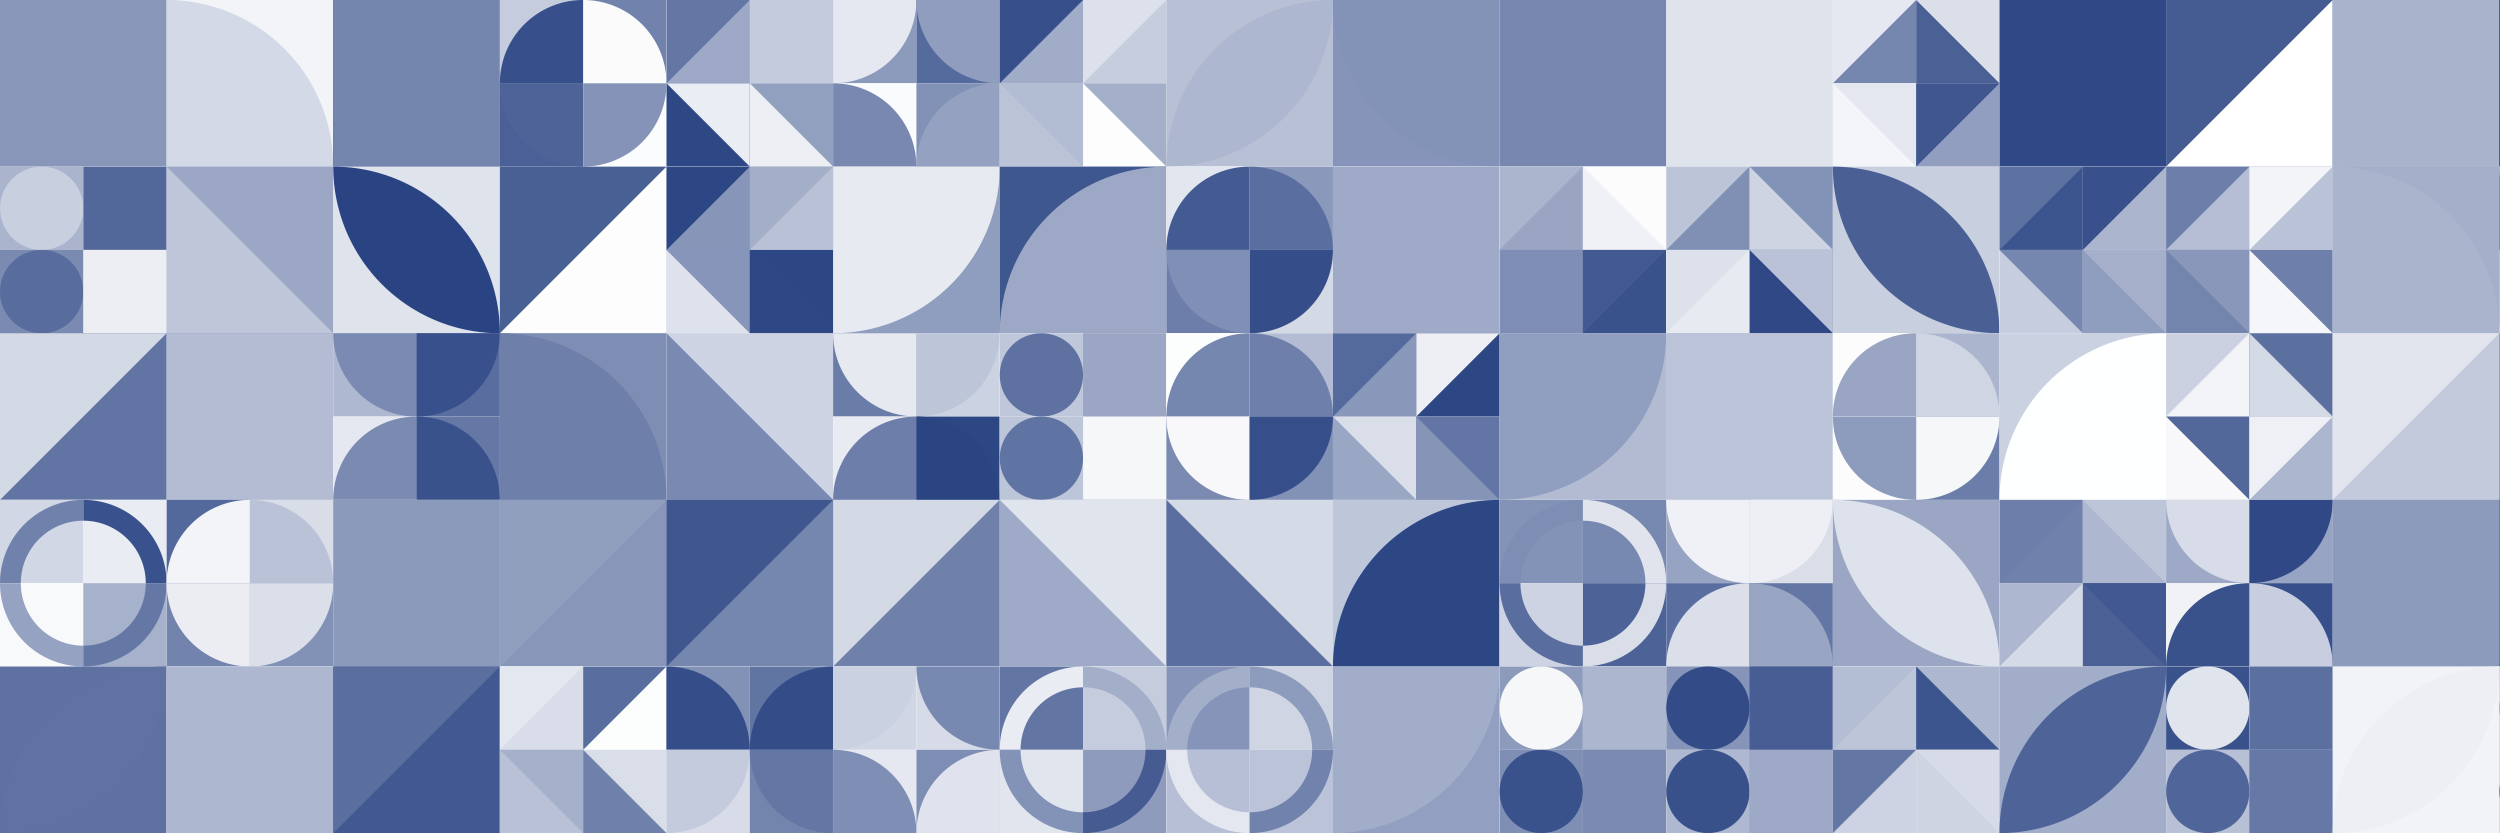 <?xml version="1.0" standalone="no"?><svg xmlns:xlink="http://www.w3.org/1999/xlink" xmlns="http://www.w3.org/2000/svg" viewBox="0 0 800 266.661" preserveAspectRatio="xMaxYMax slice"><rect x="0" y="0" width="800" height="266.661" fill="#333333" stroke="none"/><g transform="scale(0.737)"><rect x="0" y="0" width="1157.547" height="361.733" fill="#ffffff"/><rect x="0" y="0" width="72.35" height="72.35" fill="#556a9c"/><rect x="0" y="0" width="72.35" height="72.35" fill="#8796b9"/><rect x="72.35" y="0" width="72.35" height="72.35" fill="#f2f4f8"/><path d="M 72.35 0 A 72.35 72.35 0 0 1 144.7 72.35 L 72.35 72.35" fill="#d3d9e6"/><rect x="144.69" y="0" width="72.35" height="72.35" fill="#344c89"/><rect x="144.69" y="0" width="72.35" height="72.35" fill="#7485ae"/><rect x="217.04" y="0" width="72.347" height="72.347" fill="#ffffff"/><rect x="217.04" y="0" width="36.17" height="36.17" fill="#c4ccdd"/><path d="M 217.04 36.17 A 36.17 36.17 0 0 1  253.21 0 L 253.21 36.17" fill="#374f8a"/><rect x="253.21" y="0" width="36.17" height="36.17" fill="#7182ac"/><path d="M 253.21 0 A 36.17 36.17 0 0 1 289.38 36.17 L 253.21 36.17" fill="#fbfbfc"/><rect x="217.04" y="36.17" width="36.17" height="36.17" fill="#4a6096"/><path d="M 217.04 36.17 A 36.17 36.17 0 0 0 253.21 72.34 L 253.21 36.17" fill="#4e6498"/><rect x="253.21" y="36.17" width="36.17" height="36.17" fill="#fbfcfd"/><path d="M 253.21 72.34 A 36.17 36.17 0 0 0 289.38 36.17 L 253.21 36.17" fill="#8493b7"/><rect x="289.387" y="0" width="72.347" height="72.347" fill="#ffffff"/><rect x="289.39" y="0" width="36.17" height="36.17" fill="#6376a4"/><polygon points="325.56,0 325.56,36.17 289.39,36.17" fill="#9ca8c6"/><rect x="325.56" y="0" width="36.17" height="36.17" fill="#c4cbdc"/><polygon points="325.56,0 361.73,0 325.56,36.17" fill="#c4cbdd"/><rect x="289.39" y="36.17" width="36.17" height="36.17" fill="#2e4886"/><polygon points="289.39,36.17 325.56,36.17 325.56,72.34" fill="#eaedf3"/><rect x="325.56" y="36.17" width="36.17" height="36.17" fill="#92a0c0"/><polygon points="325.56,36.17 361.73,72.34 325.56,72.34" fill="#edeff4"/><rect x="361.733" y="0" width="72.347" height="72.347" fill="#ffffff"/><rect x="361.73" y="0" width="36.17" height="36.17" fill="#8c9abc"/><path d="M 361.73 36.17 A 36.17 36.17 0 0 0 397.9 0 L 361.73 0" fill="#e5e8f0"/><rect x="397.91" y="0" width="36.17" height="36.17" fill="#566b9d"/><path d="M 397.91 0 A 36.17 36.17 0 0 0 434.08 36.17 L 434.08 0" fill="#909dbe"/><rect x="361.73" y="36.17" width="36.17" height="36.17" fill="#fafbfc"/><path d="M 361.73 36.17 A 36.17 36.17 0 0 1 397.9 72.34 L 361.73 72.34" fill="#7888b0"/><rect x="397.91" y="36.17" width="36.17" height="36.17" fill="#8292b6"/><path d="M 397.91 72.34 A 36.17 36.17 0 0 1  434.08 36.17 L 434.08 72.34" fill="#94a1c1"/><rect x="434.08" y="0" width="72.347" height="72.347" fill="#ffffff"/><rect x="434.08" y="0" width="36.17" height="36.17" fill="#374f8a"/><polygon points="470.25,0 470.25,36.17 434.08,36.17" fill="#a0acc8"/><rect x="470.25" y="0" width="36.17" height="36.17" fill="#c6cdde"/><polygon points="470.25,0 506.42,0 470.25,36.17" fill="#dde1eb"/><rect x="434.08" y="36.17" width="36.17" height="36.17" fill="#bbc3d7"/><polygon points="434.08,36.17 470.25,36.17 470.25,72.34" fill="#b2bcd2"/><rect x="470.25" y="36.17" width="36.17" height="36.17" fill="#a4afca"/><polygon points="470.25,36.17 506.42,72.34 470.25,72.34" fill="#fdfdfe"/><rect x="506.43" y="0" width="72.35" height="72.35" fill="#b7c0d5"/><path d="M 506.43 72.35 A 72.35 72.35 0 0 1  578.78 0 L 506.43 72.35 A 72.35 72.35 0 0 0 578.78 0" fill="#adb7cf"/><rect x="578.77" y="0" width="72.35" height="72.35" fill="#8594b8"/><path d="M 578.77 0 A 72.35 72.35 0 0 0 651.12 72.35 L 651.12 0" fill="#8392b7"/><rect x="651.12" y="0" width="72.35" height="72.35" fill="#dee2ec"/><rect x="651.12" y="0" width="72.35" height="72.35" fill="#7787b0"/><rect x="723.47" y="0" width="72.35" height="72.35" fill="#d0d5e3"/><rect x="723.47" y="0" width="72.35" height="72.35" fill="#dfe3ec"/><rect x="795.813" y="0" width="72.347" height="72.347" fill="#ffffff"/><rect x="795.81" y="0" width="36.17" height="36.17" fill="#e5e8f0"/><polygon points="831.98,0 831.98,36.17 795.81,36.17" fill="#7687af"/><rect x="831.99" y="0" width="36.17" height="36.17" fill="#dadfea"/><polygon points="831.99,0 868.16,36.17 831.99,36.17" fill="#4b6196"/><rect x="795.81" y="36.17" width="36.17" height="36.17" fill="#f3f5f8"/><polygon points="795.81,36.17 831.98,36.17 831.98,72.34" fill="#e4e7ef"/><rect x="831.99" y="36.17" width="36.17" height="36.17" fill="#919ebf"/><polygon points="831.99,36.17 868.16,36.17 831.99,72.34" fill="#3f568f"/><rect x="868.16" y="0" width="72.35" height="72.35" fill="#f8f9fb"/><rect x="868.16" y="0" width="72.35" height="72.35" fill="#304986"/><rect x="940.51" y="0" width="72.35" height="72.35" fill="#455c93"/><polygon points="1012.86,0 1012.86,72.35 940.51,72.35" fill="#ffffff"/><rect x="1012.85" y="0" width="72.35" height="72.35" fill="#8796b9"/><rect x="1012.85" y="0" width="72.35" height="72.35" fill="#a8b3cc"/><rect x="1085.2" y="0" width="72.35" height="72.35" fill="#3a528c"/><rect x="1085.2" y="0" width="72.35" height="72.35" fill="#39518c"/><rect x="0" y="72.347" width="72.347" height="72.347" fill="#ffffff"/><rect x="0" y="72.35" width="36.17" height="36.17" fill="#aab4cd"/><circle cx="18.085" cy="90.435" r="18.085" fill="#c8cfdf"/><rect x="36.17" y="72.35" width="36.17" height="36.17" fill="#fcfcfd"/><rect x="36.17" y="72.35" width="36.17" height="36.17" fill="#52679a"/><rect x="0" y="108.52" width="36.17" height="36.17" fill="#7a8ab1"/><circle cx="18.085" cy="126.605" r="18.085" fill="#586c9e"/><rect x="36.17" y="108.52" width="36.17" height="36.17" fill="#97a4c2"/><rect x="36.17" y="108.52" width="36.17" height="36.17" fill="#eceef4"/><rect x="72.35" y="72.35" width="72.35" height="72.35" fill="#bfc6d9"/><polygon points="72.35,72.35 144.7,72.35 144.7,144.7" fill="#9ba7c5"/><rect x="144.69" y="72.35" width="72.35" height="72.35" fill="#dfe3ec"/><path d="M 144.69 72.35 A 72.35 72.35 0 0 1  217.04 144.7 L 144.69 72.35 A 72.35 72.35 0 0 0 217.04 144.7" fill="#2a4483"/><rect x="217.04" y="72.35" width="72.35" height="72.35" fill="#496095"/><polygon points="289.39,72.35 289.39,144.7 217.04,144.7" fill="#fdfdfe"/><rect x="289.387" y="72.347" width="72.347" height="72.347" fill="#ffffff"/><rect x="289.39" y="72.35" width="36.17" height="36.17" fill="#2d4785"/><polygon points="325.56,72.35 325.56,108.52 289.39,108.52" fill="#8795b9"/><rect x="325.56" y="72.35" width="36.17" height="36.17" fill="#b8c1d6"/><polygon points="325.56,72.35 361.73,72.35 325.56,108.52" fill="#a3aec9"/><rect x="289.39" y="108.52" width="36.17" height="36.17" fill="#dee2ec"/><polygon points="289.39,108.52 325.56,108.52 325.56,144.69" fill="#8695b9"/><rect x="325.56" y="108.52" width="36.17" height="36.17" fill="#2d4785"/><polygon points="325.56,108.52 361.73,144.69 325.56,144.69" fill="#2e4885"/><rect x="361.73" y="72.35" width="72.35" height="72.35" fill="#8f9dbe"/><path d="M 361.73 144.7 A 72.35 72.35 0 0 0 434.08 72.35 L 361.73 72.35" fill="#e7eaf1"/><rect x="434.08" y="72.35" width="72.35" height="72.35" fill="#3f578f"/><path d="M 434.08 144.7 A 72.35 72.35 0 0 1  506.43 72.35 L 506.43 144.7" fill="#9ca8c5"/><rect x="506.427" y="72.347" width="72.347" height="72.347" fill="#ffffff"/><rect x="506.43" y="72.35" width="36.17" height="36.17" fill="#e2e6ee"/><path d="M 506.43 108.52 A 36.17 36.17 0 0 1  542.6 72.35 L 542.6 108.52" fill="#435a92"/><rect x="542.6" y="72.35" width="36.17" height="36.17" fill="#8a98bb"/><path d="M 542.6 72.35 A 36.17 36.17 0 0 1 578.77 108.52 L 542.6 108.52" fill="#5a6e9f"/><rect x="506.43" y="108.52" width="36.17" height="36.17" fill="#6c7ea9"/><path d="M 506.43 108.52 A 36.17 36.17 0 0 0 542.6 144.69 L 542.6 108.52" fill="#7f8fb5"/><rect x="542.6" y="108.52" width="36.17" height="36.17" fill="#d4d9e6"/><path d="M 542.6 144.69 A 36.17 36.17 0 0 0 578.77 108.52 L 542.6 108.52" fill="#354e89"/><rect x="578.77" y="72.35" width="72.35" height="72.35" fill="#fcfdfd"/><rect x="578.77" y="72.35" width="72.35" height="72.35" fill="#9eaac7"/><rect x="651.12" y="72.347" width="72.347" height="72.347" fill="#ffffff"/><rect x="651.12" y="72.35" width="36.17" height="36.17" fill="#aab5ce"/><polygon points="687.29,72.35 687.29,108.52 651.12,108.52" fill="#99a5c3"/><rect x="687.29" y="72.35" width="36.17" height="36.17" fill="#fcfcfd"/><polygon points="687.29,72.35 723.46,108.52 687.29,108.52" fill="#eff1f6"/><rect x="651.12" y="108.52" width="36.17" height="36.17" fill="#7d8db3"/><polygon points="651.12,108.52 687.29,108.52 687.29,144.69" fill="#7f8eb4"/><rect x="687.29" y="108.52" width="36.17" height="36.17" fill="#3a528c"/><polygon points="687.29,108.52 723.46,108.52 687.29,144.69" fill="#425991"/><rect x="723.467" y="72.347" width="72.347" height="72.347" fill="#ffffff"/><rect x="723.47" y="72.35" width="36.17" height="36.17" fill="#bcc4d8"/><polygon points="759.64,72.35 759.64,108.52 723.47,108.52" fill="#8090b5"/><rect x="759.64" y="72.35" width="36.17" height="36.17" fill="#8392b7"/><polygon points="759.64,72.35 795.81,108.52 759.64,108.52" fill="#ced4e2"/><rect x="723.47" y="108.52" width="36.17" height="36.17" fill="#e7eaf1"/><polygon points="723.47,108.52 759.64,108.52 723.47,144.69" fill="#dde1eb"/><rect x="759.64" y="108.52" width="36.17" height="36.17" fill="#304986"/><polygon points="759.64,108.52 795.81,108.52 795.81,144.69" fill="#b9c2d6"/><rect x="795.81" y="72.35" width="72.35" height="72.35" fill="#c8cfdf"/><path d="M 795.81 72.35 A 72.35 72.35 0 0 1  868.16 144.7 L 795.81 72.35 A 72.35 72.35 0 0 0 868.16 144.7" fill="#4a6095"/><rect x="868.16" y="72.347" width="72.347" height="72.347" fill="#ffffff"/><rect x="868.16" y="72.35" width="36.17" height="36.17" fill="#5e72a1"/><polygon points="904.33,72.35 904.33,108.52 868.16,108.52" fill="#3d558e"/><rect x="904.33" y="72.35" width="36.17" height="36.17" fill="#abb5ce"/><polygon points="904.33,72.35 940.5,72.35 904.33,108.52" fill="#38508b"/><rect x="868.16" y="108.52" width="36.17" height="36.17" fill="#c6cdde"/><polygon points="868.16,108.52 904.33,108.52 904.33,144.69" fill="#7586af"/><rect x="904.33" y="108.52" width="36.17" height="36.17" fill="#a6b0cb"/><polygon points="904.33,108.52 940.5,144.69 904.33,144.69" fill="#8f9dbe"/><rect x="940.507" y="72.347" width="72.347" height="72.347" fill="#ffffff"/><rect x="940.51" y="72.35" width="36.17" height="36.17" fill="#6c7ea9"/><polygon points="976.68,72.35 976.68,108.52 940.51,108.52" fill="#b5bed4"/><rect x="976.68" y="72.35" width="36.17" height="36.17" fill="#bac2d7"/><polygon points="976.68,72.35 1012.85,72.35 976.68,108.52" fill="#f3f4f8"/><rect x="940.51" y="108.52" width="36.17" height="36.17" fill="#7384ad"/><polygon points="940.51,108.52 976.68,108.52 976.68,144.69" fill="#8897ba"/><rect x="976.68" y="108.52" width="36.17" height="36.17" fill="#6d7faa"/><polygon points="976.68,108.52 1012.85,144.69 976.68,144.69" fill="#f5f6f9"/><rect x="1012.85" y="72.35" width="72.35" height="72.35" fill="#a4afca"/><path d="M 1012.85 72.35 A 72.35 72.35 0 0 1 1085.2 144.7 L 1012.85 144.7" fill="#aab4cd"/><rect x="1085.2" y="72.347" width="72.347" height="72.347" fill="#ffffff"/><rect x="1085.2" y="72.35" width="36.17" height="36.17" fill="#415890"/><path d="M 1085.2 72.35 A 36.17 36.17 0 0 0 1121.37 108.52 L 1121.37 72.35" fill="#c2c9dc"/><rect x="1121.37" y="72.35" width="36.17" height="36.17" fill="#98a4c3"/><path d="M 1121.37 108.52 A 36.17 36.17 0 0 0 1157.54 72.35 L 1121.37 72.35" fill="#6073a2"/><rect x="1085.2" y="108.52" width="36.17" height="36.17" fill="#909ebf"/><path d="M 1085.2 144.69 A 36.17 36.17 0 0 1  1121.37 108.52 L 1121.37 144.69" fill="#d2d7e5"/><rect x="1121.37" y="108.52" width="36.17" height="36.17" fill="#a8b2cc"/><path d="M 1121.37 108.52 A 36.17 36.17 0 0 1 1157.54 144.69 L 1121.37 144.69" fill="#2d4785"/><rect x="0" y="144.69" width="72.35" height="72.35" fill="#6174a3"/><polygon points="0,144.69 72.35,144.69 0,217.04" fill="#d4d9e6"/><rect x="72.35" y="144.69" width="72.35" height="72.35" fill="#7a8ab1"/><rect x="72.35" y="144.69" width="72.35" height="72.35" fill="#b3bcd3"/><rect x="144.693" y="144.693" width="72.347" height="72.347" fill="#ffffff"/><rect x="144.69" y="144.69" width="36.17" height="36.17" fill="#aeb8d0"/><path d="M 144.69 144.69 A 36.17 36.17 0 0 0 180.86 180.86 L 180.86 144.69" fill="#7a8ab2"/><rect x="180.87" y="144.69" width="36.17" height="36.17" fill="#596e9f"/><path d="M 180.87 180.86 A 36.17 36.17 0 0 0 217.04 144.69 L 180.87 144.69" fill="#38508b"/><rect x="144.69" y="180.87" width="36.17" height="36.17" fill="#e5e8f0"/><path d="M 144.69 217.04 A 36.17 36.17 0 0 1  180.86 180.87 L 180.86 217.04" fill="#7a8ab1"/><rect x="180.87" y="180.87" width="36.17" height="36.17" fill="#6477a5"/><path d="M 180.87 180.87 A 36.17 36.17 0 0 1 217.04 217.04 L 180.87 217.04" fill="#3a528c"/><rect x="217.04" y="144.69" width="72.35" height="72.35" fill="#7e8db4"/><path d="M 217.04 144.69 A 72.35 72.35 0 0 1 289.39 217.04 L 217.04 217.04" fill="#6e80aa"/><rect x="289.39" y="144.69" width="72.35" height="72.35" fill="#cdd3e2"/><polygon points="289.39,144.69 361.74,217.04 289.39,217.04" fill="#7989b1"/><rect x="361.733" y="144.693" width="72.347" height="72.347" fill="#ffffff"/><rect x="361.73" y="144.69" width="36.17" height="36.17" fill="#6a7da8"/><path d="M 361.73 144.69 A 36.17 36.17 0 0 0 397.9 180.86 L 397.9 144.69" fill="#e6e9f0"/><rect x="397.91" y="144.69" width="36.17" height="36.17" fill="#cbd2e1"/><path d="M 397.91 180.86 A 36.17 36.17 0 0 0 434.08 144.69 L 397.91 144.69" fill="#bdc5d9"/><rect x="361.73" y="180.87" width="36.17" height="36.17" fill="#e9ebf2"/><path d="M 361.73 217.04 A 36.17 36.17 0 0 1  397.9 180.87 L 397.9 217.04" fill="#6c7ea9"/><rect x="397.91" y="180.87" width="36.17" height="36.17" fill="#2d4785"/><path d="M 397.91 180.87 A 36.17 36.17 0 0 1 434.08 217.04 L 397.91 217.04" fill="#2b4583"/><rect x="434.08" y="144.693" width="72.347" height="72.347" fill="#ffffff"/><rect x="434.08" y="144.69" width="36.17" height="36.17" fill="#bfc7da"/><circle cx="452.165" cy="162.775" r="18.085" fill="#5e71a1"/><rect x="470.25" y="144.69" width="36.17" height="36.17" fill="#c7cede"/><rect x="470.25" y="144.69" width="36.17" height="36.17" fill="#9aa6c4"/><rect x="434.08" y="180.87" width="36.17" height="36.17" fill="#bdc5d9"/><circle cx="452.165" cy="198.955" r="18.085" fill="#6074a3"/><rect x="470.25" y="180.87" width="36.17" height="36.17" fill="#8a98bb"/><rect x="470.25" y="180.87" width="36.17" height="36.17" fill="#f5f7f9"/><rect x="506.427" y="144.693" width="72.347" height="72.347" fill="#ffffff"/><rect x="506.43" y="144.69" width="36.17" height="36.17" fill="#fcfdfd"/><path d="M 506.43 180.86 A 36.17 36.17 0 0 1  542.6 144.69 L 542.6 180.86" fill="#7586af"/><rect x="542.6" y="144.69" width="36.17" height="36.17" fill="#b3bcd3"/><path d="M 542.6 144.69 A 36.17 36.17 0 0 1 578.77 180.86 L 542.6 180.86" fill="#6d7faa"/><rect x="506.43" y="180.87" width="36.17" height="36.17" fill="#7a8ab1"/><path d="M 506.43 180.87 A 36.17 36.17 0 0 0 542.6 217.04 L 542.6 180.87" fill="#f8f8fb"/><rect x="542.6" y="180.87" width="36.17" height="36.17" fill="#8291b6"/><path d="M 542.6 217.04 A 36.17 36.17 0 0 0 578.77 180.87 L 542.6 180.87" fill="#364e8a"/><rect x="578.773" y="144.693" width="72.347" height="72.347" fill="#ffffff"/><rect x="578.77" y="144.69" width="36.17" height="36.17" fill="#556a9c"/><polygon points="614.94,144.69 614.94,180.86 578.77,180.86" fill="#8897ba"/><rect x="614.95" y="144.69" width="36.17" height="36.17" fill="#2d4785"/><polygon points="614.95,144.69 651.12,144.69 614.95,180.86" fill="#edeff5"/><rect x="578.77" y="180.87" width="36.17" height="36.17" fill="#9aa7c4"/><polygon points="578.77,180.87 614.94,180.87 614.94,217.04" fill="#d9dee9"/><rect x="614.95" y="180.87" width="36.17" height="36.17" fill="#6275a4"/><polygon points="614.95,180.87 651.12,217.04 614.95,217.04" fill="#8694b8"/><rect x="651.12" y="144.69" width="72.35" height="72.35" fill="#b2bbd2"/><path d="M 651.12 217.04 A 72.35 72.35 0 0 0 723.47 144.69 L 651.12 144.69" fill="#909ebf"/><rect x="723.47" y="144.69" width="72.35" height="72.35" fill="#b2bbd2"/><rect x="723.47" y="144.69" width="72.35" height="72.35" fill="#bac3d7"/><rect x="795.813" y="144.693" width="72.347" height="72.347" fill="#ffffff"/><rect x="795.81" y="144.69" width="36.17" height="36.17" fill="#fcfcfd"/><path d="M 795.81 180.86 A 36.17 36.17 0 0 1  831.98 144.69 L 831.98 180.86" fill="#99a5c3"/><rect x="831.99" y="144.69" width="36.17" height="36.17" fill="#abb5ce"/><path d="M 831.99 144.69 A 36.17 36.17 0 0 1 868.16 180.86 L 831.99 180.86" fill="#cfd5e3"/><rect x="795.81" y="180.87" width="36.17" height="36.17" fill="#fcfcfd"/><path d="M 795.81 180.87 A 36.17 36.17 0 0 0 831.98 217.04 L 831.98 180.87" fill="#8d9bbd"/><rect x="831.99" y="180.87" width="36.17" height="36.17" fill="#6b7da9"/><path d="M 831.99 217.04 A 36.17 36.17 0 0 0 868.16 180.87 L 831.99 180.87" fill="#f5f7f9"/><rect x="868.16" y="144.69" width="72.35" height="72.35" fill="#cad1e0"/><path d="M 868.16 217.04 A 72.35 72.35 0 0 1  940.51 144.69 L 940.51 217.04" fill="#feffff"/><rect x="940.507" y="144.693" width="72.347" height="72.347" fill="#ffffff"/><rect x="940.51" y="144.69" width="36.17" height="36.17" fill="#cbd1e1"/><polygon points="976.68,144.69 976.68,180.86 940.51,180.86" fill="#f3f4f8"/><rect x="976.68" y="144.69" width="36.17" height="36.17" fill="#5c70a0"/><polygon points="976.68,144.69 1012.85,180.86 976.68,180.86" fill="#d4dae6"/><rect x="940.51" y="180.87" width="36.17" height="36.17" fill="#f8f8fb"/><polygon points="940.51,180.87 976.68,180.87 976.68,217.04" fill="#52679a"/><rect x="976.68" y="180.87" width="36.17" height="36.17" fill="#acb6cf"/><polygon points="976.68,180.87 1012.85,180.87 976.68,217.04" fill="#eef0f5"/><rect x="1012.85" y="144.69" width="72.35" height="72.35" fill="#c2cadc"/><polygon points="1012.85,144.69 1085.2,144.69 1012.85,217.04" fill="#e2e5ee"/><rect x="1085.2" y="144.69" width="72.35" height="72.35" fill="#6a7ca8"/><polygon points="1157.55,144.69 1157.55,217.04 1085.2,217.04" fill="#5d70a0"/><rect x="0" y="217.04" width="72.347" height="72.347" fill="#ffffff"/><rect x="0" y="217.04" width="36.17" height="36.17" fill="#d1d7e4"/><path d="M 0 253.21 A 36.17 36.17 0 0 1 36.17 217.04 L 36.17 226.082 A 27.128 27.128 0 0 0 9.043 253.21" fill="#7082ac"/><rect x="36.17" y="217.04" width="36.17" height="36.17" fill="#e9ecf2"/><path d="M 36.17 217.04 A 36.17 36.17 0 0 1 72.34 253.21 L 63.297 253.21 A 27.128 27.128 0 0 0 36.17 226.082" fill="#39518c"/><rect x="0" y="253.21" width="36.17" height="36.17" fill="#f8f9fb"/><path d="M 0 253.21 A 36.17 36.17 0 0 0 36.17 289.38 L 36.17 280.338 A 27.128 27.128 0 0 1 9.043 253.21" fill="#95a2c1"/><rect x="36.17" y="253.21" width="36.17" height="36.17" fill="#a6b1cb"/><path d="M 36.17 289.38 A 36.17 36.17 0 0 0 72.34 253.21 L 63.297 253.21 A 27.128 27.128 0 0 1 36.17 280.338" fill="#6578a5"/><rect x="72.347" y="217.04" width="72.347" height="72.347" fill="#ffffff"/><rect x="72.35" y="217.04" width="36.17" height="36.17" fill="#53689b"/><path d="M 72.35 253.21 A 36.17 36.17 0 0 1  108.52 217.04 L 108.52 253.21" fill="#f3f4f8"/><rect x="108.52" y="217.04" width="36.17" height="36.17" fill="#d8dde8"/><path d="M 108.52 217.04 A 36.17 36.17 0 0 1 144.69 253.21 L 108.52 253.21" fill="#bac2d7"/><rect x="72.35" y="253.21" width="36.17" height="36.17" fill="#7283ad"/><path d="M 72.35 253.21 A 36.17 36.17 0 0 0 108.52 289.38 L 108.52 253.21" fill="#ebedf3"/><rect x="108.52" y="253.21" width="36.17" height="36.17" fill="#8291b6"/><path d="M 108.52 289.38 A 36.17 36.17 0 0 0 144.69 253.21 L 108.52 253.21" fill="#dadfea"/><rect x="144.69" y="217.04" width="72.35" height="72.35" fill="#dce1eb"/><rect x="144.69" y="217.04" width="72.35" height="72.35" fill="#8b99bb"/><rect x="217.04" y="217.04" width="72.35" height="72.35" fill="#8896ba"/><polygon points="217.04,217.04 289.39,217.04 217.04,289.39" fill="#919fbf"/><rect x="289.39" y="217.04" width="72.35" height="72.35" fill="#7687af"/><polygon points="289.39,217.04 361.74,217.04 289.39,289.39" fill="#3f568f"/><rect x="361.73" y="217.04" width="72.35" height="72.35" fill="#6f81ab"/><polygon points="361.73,217.04 434.08,217.04 361.73,289.39" fill="#d4d9e6"/><rect x="434.08" y="217.04" width="72.35" height="72.35" fill="#9eaac7"/><polygon points="434.08,217.04 506.43,217.04 506.43,289.39" fill="#e0e4ed"/><rect x="506.43" y="217.04" width="72.35" height="72.35" fill="#d4dae6"/><polygon points="506.43,217.04 578.78,289.39 506.43,289.39" fill="#5a6e9f"/><rect x="578.77" y="217.04" width="72.35" height="72.35" fill="#bec6d9"/><path d="M 578.77 289.39 A 72.35 72.35 0 0 1  651.12 217.04 L 651.12 289.39" fill="#2d4785"/><rect x="651.12" y="217.04" width="72.347" height="72.347" fill="#ffffff"/><rect x="651.12" y="217.04" width="36.17" height="36.17" fill="#8392b7"/><path d="M 651.12 253.21 A 36.17 36.17 0 0 1 687.29 217.04 L 687.29 226.082 A 27.128 27.128 0 0 0 660.163 253.21" fill="#7e8db4"/><rect x="687.29" y="217.04" width="36.17" height="36.17" fill="#7889b1"/><path d="M 687.29 217.04 A 36.17 36.17 0 0 1 723.46 253.21 L 714.418 253.21 A 27.128 27.128 0 0 0 687.29 226.082" fill="#e1e4ed"/><rect x="651.12" y="253.21" width="36.17" height="36.17" fill="#cdd3e2"/><path d="M 651.12 253.21 A 36.17 36.17 0 0 0 687.29 289.38 L 687.29 280.338 A 27.128 27.128 0 0 1 660.163 253.21" fill="#596d9e"/><rect x="687.29" y="253.21" width="36.17" height="36.17" fill="#4d6397"/><path d="M 687.29 289.38 A 36.17 36.17 0 0 0 723.46 253.21 L 714.418 253.21 A 27.128 27.128 0 0 1 687.29 280.338" fill="#d9dee9"/><rect x="723.467" y="217.04" width="72.347" height="72.347" fill="#ffffff"/><rect x="723.47" y="217.04" width="36.17" height="36.17" fill="#96a3c2"/><path d="M 723.47 217.04 A 36.17 36.17 0 0 0 759.64 253.21 L 759.64 217.04" fill="#f0f1f6"/><rect x="759.64" y="217.04" width="36.17" height="36.17" fill="#d9dee9"/><path d="M 759.64 253.21 A 36.17 36.17 0 0 0 795.81 217.04 L 759.64 217.04" fill="#edeff5"/><rect x="723.47" y="253.21" width="36.17" height="36.17" fill="#596d9e"/><path d="M 723.47 289.38 A 36.17 36.17 0 0 1  759.64 253.21 L 759.64 289.38" fill="#dadfea"/><rect x="759.64" y="253.21" width="36.17" height="36.17" fill="#6376a4"/><path d="M 759.64 253.21 A 36.17 36.17 0 0 1 795.81 289.38 L 759.64 289.38" fill="#98a5c3"/><rect x="795.81" y="217.04" width="72.35" height="72.35" fill="#9aa6c4"/><path d="M 795.81 217.04 A 72.35 72.35 0 0 1  868.16 289.39 L 795.81 217.04 A 72.35 72.35 0 0 0 868.16 289.39" fill="#dee2ec"/><rect x="868.16" y="217.04" width="72.347" height="72.347" fill="#ffffff"/><rect x="868.16" y="217.04" width="36.17" height="36.17" fill="#6d7eaa"/><polygon points="904.33,217.04 904.33,253.21 868.16,253.21" fill="#7081ac"/><rect x="904.33" y="217.04" width="36.17" height="36.17" fill="#bdc5d8"/><polygon points="904.33,217.04 940.5,253.21 904.33,253.21" fill="#adb7d0"/><rect x="868.16" y="253.21" width="36.17" height="36.17" fill="#d5dae7"/><polygon points="868.16,253.21 904.33,253.21 868.16,289.38" fill="#adb7cf"/><rect x="904.33" y="253.21" width="36.17" height="36.17" fill="#4b6196"/><polygon points="904.33,253.21 940.5,253.21 940.5,289.38" fill="#415890"/><rect x="940.507" y="217.04" width="72.347" height="72.347" fill="#ffffff"/><rect x="940.51" y="217.04" width="36.17" height="36.17" fill="#9da9c6"/><path d="M 940.51 217.04 A 36.17 36.17 0 0 0 976.68 253.21 L 976.68 217.04" fill="#d7dce8"/><rect x="976.68" y="217.04" width="36.17" height="36.17" fill="#98a4c3"/><path d="M 976.68 253.21 A 36.17 36.17 0 0 0 1012.85 217.04 L 976.68 217.04" fill="#304986"/><rect x="940.51" y="253.21" width="36.17" height="36.17" fill="#f0f2f6"/><path d="M 940.51 289.38 A 36.17 36.17 0 0 1  976.68 253.21 L 976.68 289.38" fill="#3a528c"/><rect x="976.68" y="253.21" width="36.17" height="36.17" fill="#37508b"/><path d="M 976.68 253.21 A 36.17 36.17 0 0 1 1012.85 289.38 L 976.68 289.38" fill="#c8cedf"/><rect x="1012.85" y="217.04" width="72.35" height="72.35" fill="#8493b7"/><rect x="1012.85" y="217.04" width="72.35" height="72.35" fill="#8c9abc"/><rect x="1085.2" y="217.04" width="72.35" height="72.35" fill="#95a2c1"/><rect x="1085.2" y="217.04" width="72.35" height="72.35" fill="#4c6297"/><rect x="0" y="289.39" width="72.35" height="72.35" fill="#5e71a1"/><path d="M 0 361.74 A 72.35 72.35 0 0 1  72.35 289.39 L 0 361.74 A 72.35 72.35 0 0 0 72.35 289.39" fill="#5f72a2"/><rect x="72.35" y="289.39" width="72.35" height="72.35" fill="#dde1eb"/><rect x="72.35" y="289.39" width="72.35" height="72.35" fill="#adb7cf"/><rect x="144.69" y="289.39" width="72.35" height="72.35" fill="#415890"/><polygon points="144.69,289.39 217.04,289.39 144.69,361.74" fill="#5b6f9f"/><rect x="217.04" y="289.387" width="72.347" height="72.347" fill="#ffffff"/><rect x="217.04" y="289.39" width="36.17" height="36.17" fill="#e3e7ef"/><polygon points="253.21,289.39 253.21,325.56 217.04,325.56" fill="#d9dde9"/><rect x="253.21" y="289.39" width="36.17" height="36.17" fill="#fcfdfd"/><polygon points="253.21,289.39 289.38,289.39 253.21,325.56" fill="#596e9f"/><rect x="217.04" y="325.56" width="36.17" height="36.17" fill="#b9c1d6"/><polygon points="217.04,325.56 253.21,325.56 253.21,361.73" fill="#a5b0cb"/><rect x="253.21" y="325.56" width="36.17" height="36.17" fill="#dadee9"/><polygon points="253.21,325.56 289.38,361.73 253.21,361.73" fill="#6f81ab"/><rect x="289.387" y="289.387" width="72.347" height="72.347" fill="#ffffff"/><rect x="289.39" y="289.39" width="36.17" height="36.17" fill="#8291b6"/><path d="M 289.39 289.39 A 36.17 36.17 0 0 1 325.56 325.56 L 289.39 325.56" fill="#354e89"/><rect x="325.56" y="289.39" width="36.17" height="36.17" fill="#6175a3"/><path d="M 325.56 325.56 A 36.17 36.17 0 0 1  361.73 289.39 L 361.73 325.56" fill="#344d89"/><rect x="289.39" y="325.56" width="36.17" height="36.17" fill="#d7dce8"/><path d="M 289.39 361.73 A 36.17 36.17 0 0 0 325.56 325.56 L 289.39 325.56" fill="#c4cbdd"/><rect x="325.56" y="325.56" width="36.17" height="36.17" fill="#7384ad"/><path d="M 325.56 325.56 A 36.17 36.17 0 0 0 361.73 361.73 L 361.73 325.56" fill="#6376a4"/><rect x="361.733" y="289.387" width="72.347" height="72.347" fill="#ffffff"/><rect x="361.73" y="289.39" width="36.17" height="36.17" fill="#d1d6e4"/><path d="M 361.73 325.56 A 36.17 36.17 0 0 0 397.9 289.39 L 361.73 289.39" fill="#cad1e0"/><rect x="397.91" y="289.39" width="36.17" height="36.17" fill="#d6dbe7"/><path d="M 397.91 289.39 A 36.17 36.17 0 0 0 434.08 325.56 L 434.08 289.39" fill="#7889b1"/><rect x="361.73" y="325.56" width="36.17" height="36.17" fill="#e5e8f0"/><path d="M 361.73 325.56 A 36.17 36.17 0 0 1 397.9 361.73 L 361.73 361.73" fill="#7f8eb4"/><rect x="397.91" y="325.56" width="36.17" height="36.17" fill="#7d8db3"/><path d="M 397.91 361.73 A 36.17 36.17 0 0 1  434.08 325.56 L 434.08 361.73" fill="#e0e3ed"/><rect x="434.08" y="289.387" width="72.347" height="72.347" fill="#ffffff"/><rect x="434.08" y="289.39" width="36.17" height="36.17" fill="#6275a3"/><path d="M 434.08 325.56 A 36.17 36.17 0 0 1 470.25 289.39 L 470.25 298.433 A 27.128 27.128 0 0 0 443.123 325.56" fill="#e9ecf2"/><rect x="470.25" y="289.39" width="36.17" height="36.17" fill="#c5ccdd"/><path d="M 470.25 289.39 A 36.17 36.17 0 0 1 506.42 325.56 L 497.377 325.56 A 27.128 27.128 0 0 0 470.25 298.433" fill="#a3aec9"/><rect x="434.08" y="325.56" width="36.17" height="36.17" fill="#e1e5ee"/><path d="M 434.08 325.56 A 36.17 36.17 0 0 0 470.25 361.73 L 470.25 352.688 A 27.128 27.128 0 0 1 443.123 325.56" fill="#8392b7"/><rect x="470.25" y="325.56" width="36.17" height="36.17" fill="#8e9bbd"/><path d="M 470.25 361.73 A 36.17 36.17 0 0 0 506.42 325.56 L 497.377 325.56 A 27.128 27.128 0 0 1 470.25 352.688" fill="#455b92"/><rect x="506.427" y="289.387" width="72.347" height="72.347" fill="#ffffff"/><rect x="506.43" y="289.39" width="36.17" height="36.17" fill="#8594b8"/><path d="M 506.43 325.56 A 36.17 36.17 0 0 1 542.6 289.39 L 542.6 298.433 A 27.128 27.128 0 0 0 515.472 325.56" fill="#a3aec9"/><rect x="542.6" y="289.39" width="36.17" height="36.17" fill="#cfd5e3"/><path d="M 542.6 289.39 A 36.17 36.17 0 0 1 578.77 325.56 L 569.728 325.56 A 27.128 27.128 0 0 0 542.6 298.433" fill="#8d9bbc"/><rect x="506.43" y="325.56" width="36.17" height="36.17" fill="#b6bfd5"/><path d="M 506.43 325.56 A 36.17 36.17 0 0 0 542.6 361.73 L 542.6 352.688 A 27.128 27.128 0 0 1 515.472 325.56" fill="#e4e7ef"/><rect x="542.6" y="325.56" width="36.17" height="36.17" fill="#bac3d7"/><path d="M 542.6 361.73 A 36.17 36.17 0 0 0 578.77 325.56 L 569.728 325.56 A 27.128 27.128 0 0 1 542.6 352.688" fill="#7183ad"/><rect x="578.77" y="289.39" width="72.35" height="72.35" fill="#929fc0"/><path d="M 578.77 361.74 A 72.35 72.35 0 0 0 651.12 289.39 L 578.77 289.39" fill="#a2aec9"/><rect x="651.12" y="289.387" width="72.347" height="72.347" fill="#ffffff"/><rect x="651.12" y="289.39" width="36.17" height="36.17" fill="#8c9abc"/><circle cx="669.205" cy="307.475" r="18.085" fill="#f5f7f9"/><rect x="687.29" y="289.39" width="36.17" height="36.17" fill="#c7cede"/><rect x="687.29" y="289.39" width="36.17" height="36.17" fill="#acb6cf"/><rect x="651.12" y="325.56" width="36.17" height="36.17" fill="#7e8eb4"/><circle cx="669.205" cy="343.645" r="18.085" fill="#39528c"/><rect x="687.29" y="325.56" width="36.17" height="36.17" fill="#6679a6"/><rect x="687.29" y="325.56" width="36.17" height="36.17" fill="#7a8ab1"/><rect x="723.467" y="289.387" width="72.347" height="72.347" fill="#ffffff"/><rect x="723.47" y="289.39" width="36.17" height="36.17" fill="#8594b8"/><circle cx="741.555" cy="307.475" r="18.085" fill="#334c88"/><rect x="759.64" y="289.39" width="36.17" height="36.17" fill="#405790"/><rect x="759.64" y="289.39" width="36.17" height="36.17" fill="#475d94"/><rect x="723.47" y="325.56" width="36.17" height="36.17" fill="#aeb8d0"/><circle cx="741.555" cy="343.645" r="18.085" fill="#38518b"/><rect x="759.64" y="325.56" width="36.17" height="36.17" fill="#7384ad"/><rect x="759.64" y="325.56" width="36.17" height="36.17" fill="#9da9c6"/><rect x="795.813" y="289.387" width="72.347" height="72.347" fill="#ffffff"/><rect x="795.81" y="289.39" width="36.17" height="36.17" fill="#b3bdd3"/><polygon points="831.98,289.39 831.98,325.56 795.81,325.56" fill="#bdc5d9"/><rect x="831.99" y="289.39" width="36.17" height="36.17" fill="#adb7cf"/><polygon points="831.99,289.39 868.16,325.56 831.99,325.56" fill="#3d558e"/><rect x="795.81" y="325.56" width="36.17" height="36.17" fill="#cdd3e2"/><polygon points="795.81,325.56 831.98,325.56 795.81,361.73" fill="#6376a4"/><rect x="831.99" y="325.56" width="36.17" height="36.17" fill="#ced4e2"/><polygon points="831.99,325.56 868.16,325.56 868.16,361.73" fill="#d6dbe7"/><rect x="868.16" y="289.39" width="72.35" height="72.35" fill="#a1adc9"/><path d="M 868.16 361.74 A 72.35 72.35 0 0 1  940.51 289.39 L 868.16 361.74 A 72.35 72.35 0 0 0 940.51 289.39" fill="#4e6498"/><rect x="940.507" y="289.387" width="72.347" height="72.347" fill="#ffffff"/><rect x="940.51" y="289.39" width="36.17" height="36.17" fill="#3a528c"/><circle cx="958.595" cy="307.475" r="18.085" fill="#e0e4ed"/><rect x="976.68" y="289.39" width="36.17" height="36.17" fill="#d2d8e5"/><rect x="976.68" y="289.39" width="36.17" height="36.17" fill="#5c70a0"/><rect x="940.51" y="325.56" width="36.17" height="36.17" fill="#b8c0d6"/><circle cx="958.595" cy="343.645" r="18.085" fill="#506599"/><rect x="976.68" y="325.56" width="36.17" height="36.17" fill="#8b99bb"/><rect x="976.68" y="325.56" width="36.17" height="36.17" fill="#6678a6"/><rect x="1012.85" y="289.39" width="72.35" height="72.35" fill="#f2f3f7"/><path d="M 1012.85 361.74 A 72.35 72.35 0 0 1  1085.2 289.39 L 1012.85 361.74 A 72.35 72.35 0 0 0 1085.2 289.39" fill="#edeff4"/><rect x="1085.2" y="289.387" width="72.347" height="72.347" fill="#ffffff"/><rect x="1085.2" y="289.39" width="36.17" height="36.17" fill="#c0c8da"/><circle cx="1103.285" cy="307.475" r="18.085" fill="#8e9cbd"/><rect x="1121.37" y="289.39" width="36.17" height="36.17" fill="#6174a3"/><rect x="1121.37" y="289.39" width="36.17" height="36.17" fill="#314a87"/><rect x="1085.2" y="325.56" width="36.17" height="36.17" fill="#c1c9db"/><circle cx="1103.285" cy="343.645" r="18.085" fill="#4f6498"/><rect x="1121.37" y="325.56" width="36.17" height="36.17" fill="#b2bcd2"/><rect x="1121.37" y="325.56" width="36.17" height="36.17" fill="#3b538d"/></g></svg>